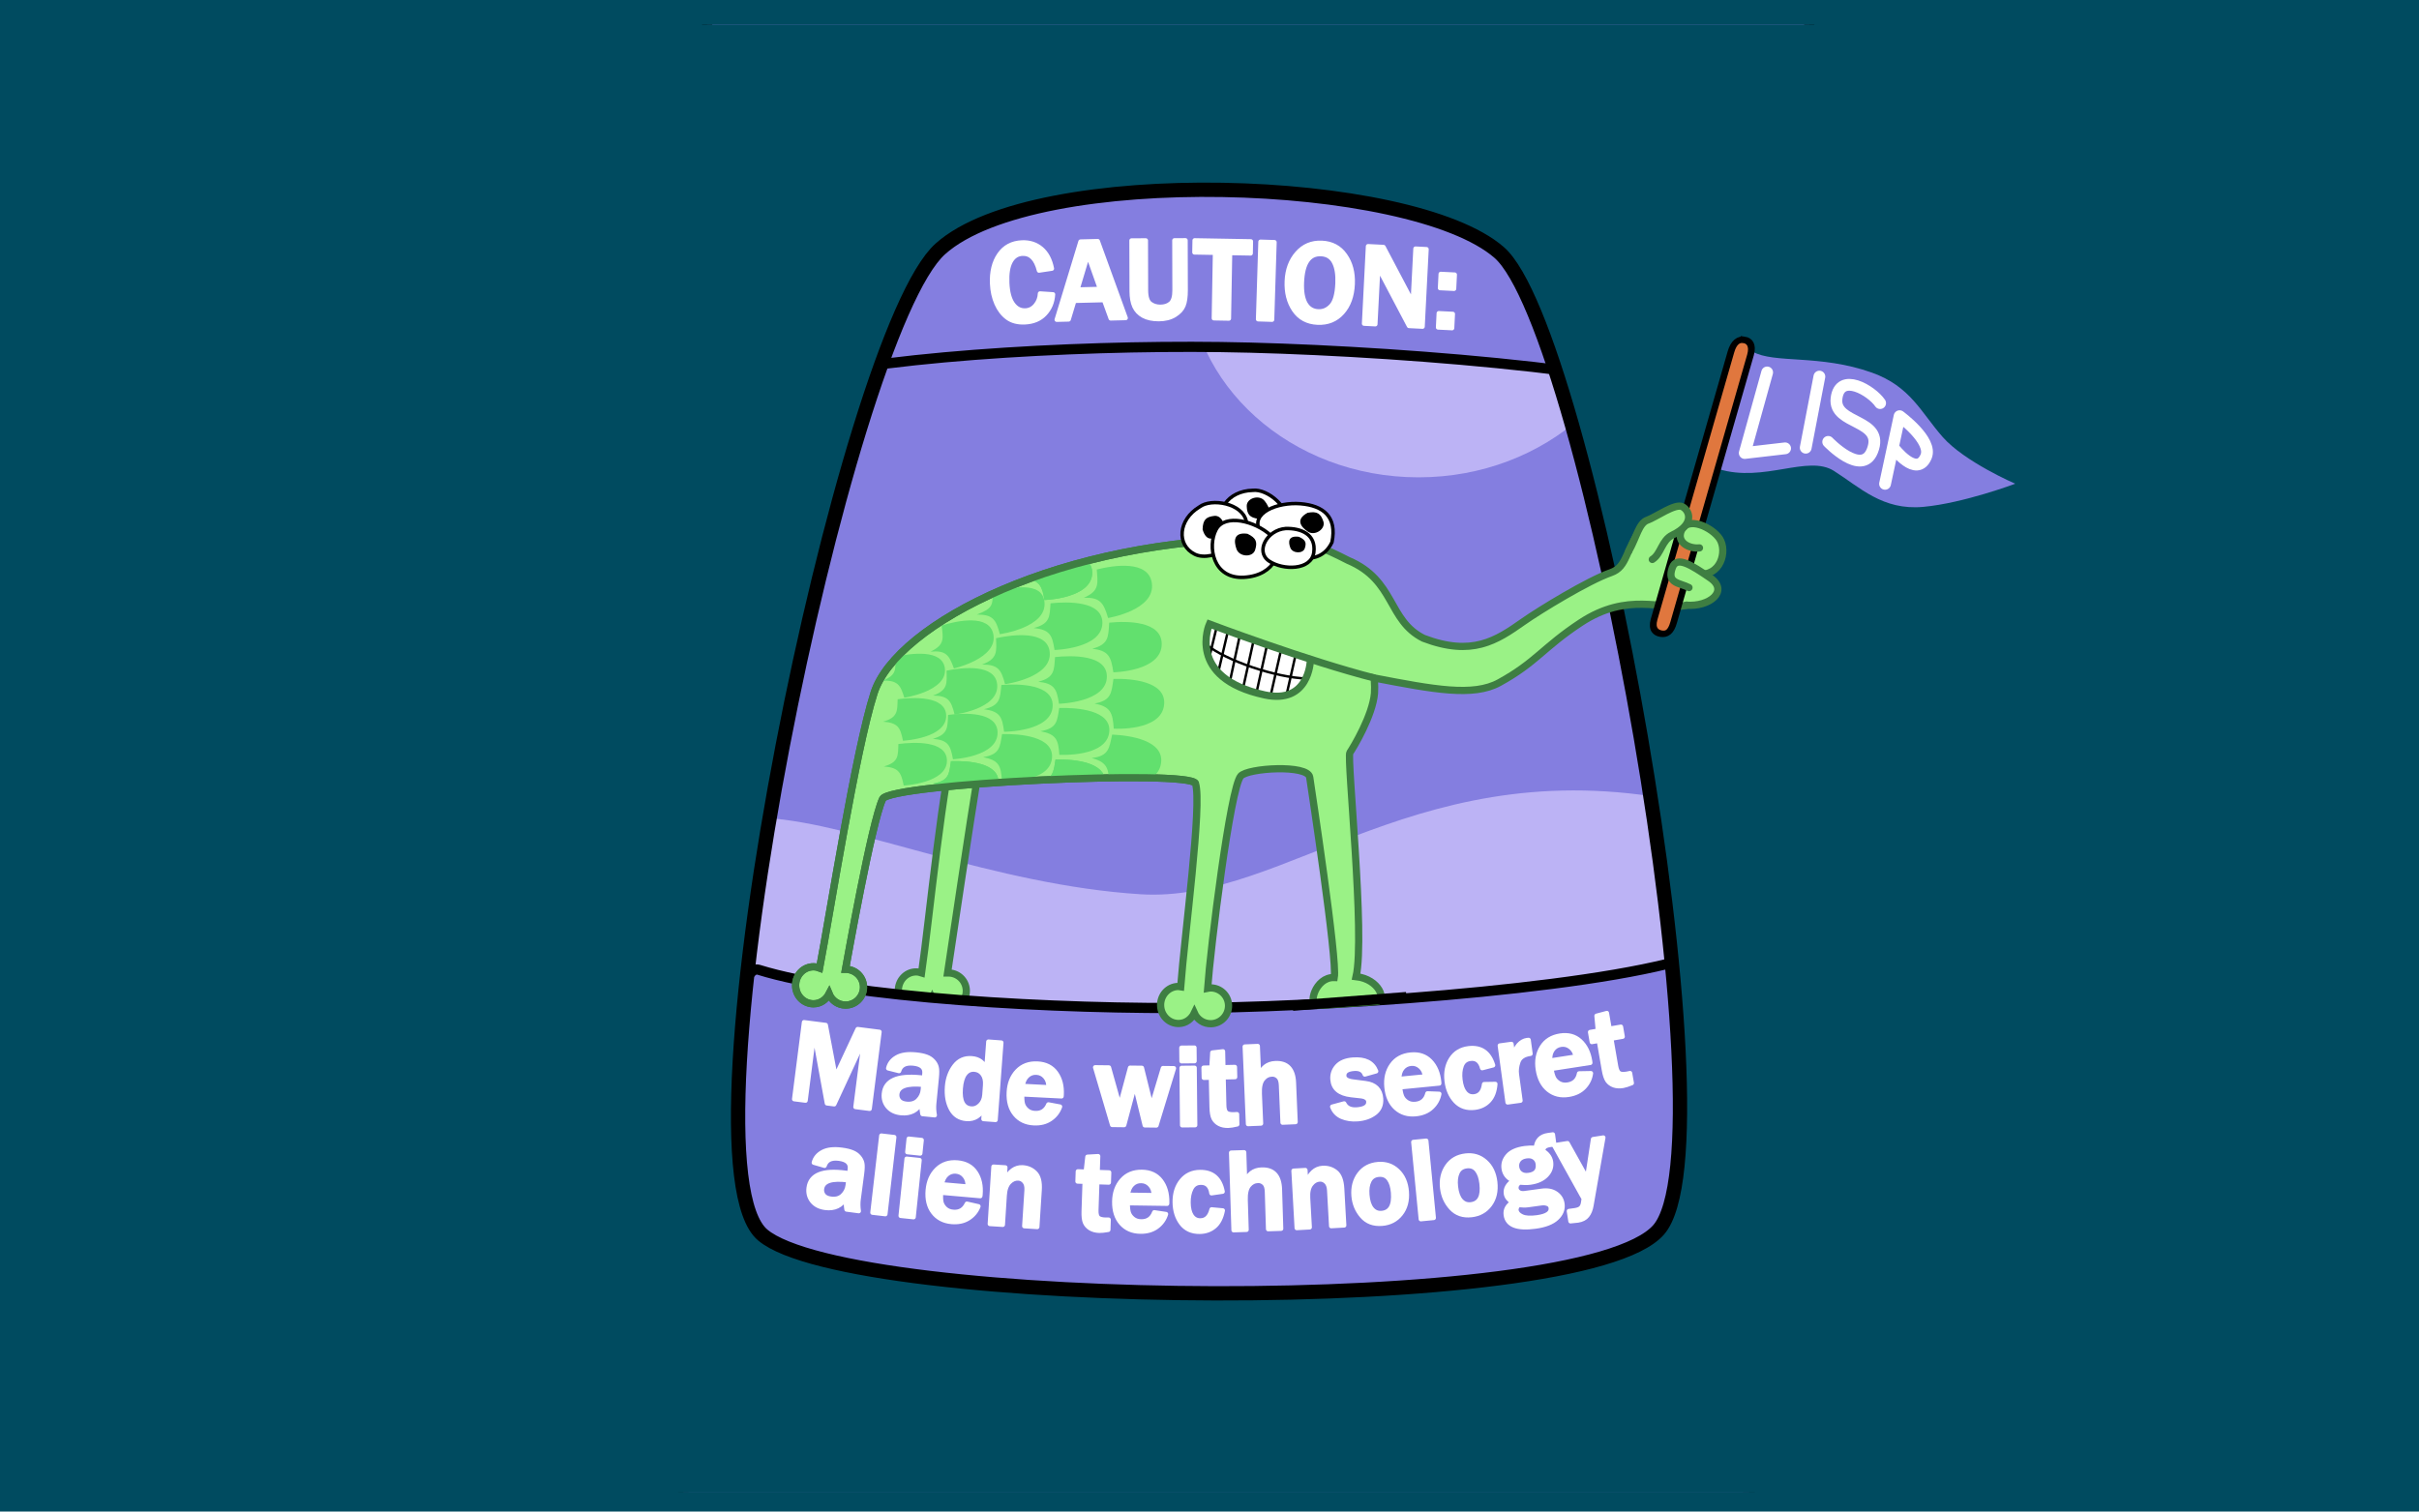 <?xml version="1.0" encoding="UTF-8" standalone="no"?>
<!-- Created with Inkscape (http://www.inkscape.org/) -->

<svg xmlns:dc="http://purl.org/dc/elements/1.1/" xmlns:cc="http://creativecommons.org/ns#" xmlns:rdf="http://www.w3.org/1999/02/22-rdf-syntax-ns#" xmlns:svg="http://www.w3.org/2000/svg" xmlns="http://www.w3.org/2000/svg" xmlns:sodipodi="http://sodipodi.sourceforge.net/DTD/sodipodi-0.dtd" xmlns:inkscape="http://www.inkscape.org/namespaces/inkscape" width="211.667mm" height="132.292mm" viewBox="0 0 211.667 132.292" version="1.1" id="svg8" inkscape:version="0.92.4 (unknown)" sodipodi:docname="lisp-alien.svg" inkscape:export-filename="/home/kuba/projects/jcubic/www/blog/repo/img/lisp-alien.png" inkscape:export-xdpi="96" inkscape:export-ydpi="96">
  <defs id="defs2">
    <clipPath clipPathUnits="userSpaceOnUse" id="clipPath4772">
      <rect style="opacity:1;vector-effect:none;fill:#e7b800;fill-opacity:1;stroke:none;stroke-width:29.618;stroke-linecap:butt;stroke-linejoin:round;stroke-miterlimit:4;stroke-dasharray:none;stroke-dashoffset:0;stroke-opacity:1" id="rect4774" width="605.756" height="605.756" x="-2.886" y="261.349" />
    </clipPath>
  </defs>
  <sodipodi:namedview id="base" pagecolor="#ffffff" bordercolor="#666666" borderopacity="1.0" inkscape:pageopacity="0.0" inkscape:pageshadow="2" inkscape:zoom="0.7" inkscape:cx="430.53049" inkscape:cy="219.29115" inkscape:document-units="mm" inkscape:current-layer="layer1" showgrid="false" inkscape:snap-global="false" fit-margin-top="0" fit-margin-left="0" fit-margin-right="0" fit-margin-bottom="0" inkscape:window-width="1394" inkscape:window-height="678" inkscape:window-x="64" inkscape:window-y="93" inkscape:window-maximized="0" />
  <g inkscape:label="Layer 1" inkscape:groupmode="layer" id="layer1" transform="translate(0.833,-82.354)">
    <rect style="opacity:1;vector-effect:none;fill:#004b60;fill-opacity:1;stroke:none;stroke-width:7;stroke-linecap:butt;stroke-linejoin:round;stroke-miterlimit:4;stroke-dasharray:none;stroke-dashoffset:0;stroke-opacity:1" id="rect4776" width="211.667" height="132.292" x="-0.833" y="82.354" />
    <g id="layer1-6" inkscape:label="Layer 1" transform="matrix(0.212,0,0,0.212,52.736,29.088)" clip-path="url(#clipPath4772)">
      <rect ry="7.628" rx="19.364" y="293.674" x="49.642" height="341.699" width="444.292" id="rect7982" style="fill:#847ee0;fill-opacity:1;stroke:none;stroke-width:3;stroke-linecap:round;stroke-linejoin:round;stroke-miterlimit:4;stroke-dasharray:none;stroke-opacity:1" />
      <path sodipodi:nodetypes="css" id="path5050" d="M 444.635,582.815 C 334.052,559.009 278.761,624.284 218.094,620.444 157.427,616.604 100.6,591.263 63.739,588.959 38.059,621.496 5.792,674.447 47.987,705.886 90.182,737.326 436.846,727.398 465.803,700.922 494.761,674.447 472.422,599.984 444.635,582.815 Z" style="fill:#bcb3f5;fill-opacity:1;fill-rule:evenodd;stroke:none;stroke-width:1px;stroke-linecap:butt;stroke-linejoin:miter;stroke-opacity:1" inkscape:connector-curvature="0" />
      <path sodipodi:nodetypes="ccssscssscss" id="path7191" d="m 142.768,550.127 c -6.613,24.14 -11.809,80.447 -15.07,102.763 -0.798,-0.264 -1.662,-0.427 -2.551,-0.388 -4.076,0.18 -7.216,3.757 -7.03,7.974 0.186,4.217 3.628,7.472 7.704,7.292 2.819,-0.125 5.113,-1.914 6.251,-4.374 1.219,2.649 3.919,4.456 7.01,4.32 4.076,-0.18 7.252,-3.649 7.072,-7.726 -0.18,-4.076 -3.648,-7.221 -7.724,-7.041 -0.011,4.8e-4 -0.021,8.6e-4 -0.031,0.001 0.507,-3.636 10.597,-70.704 11.814,-77.442 1.255,-6.949 0.52,-54.458 -7.445,-25.381 z" style="fill:#9af286;fill-opacity:1;fill-rule:evenodd;stroke:#3e7e42;stroke-width:2.983;stroke-linecap:butt;stroke-linejoin:miter;stroke-miterlimit:4;stroke-dasharray:none;stroke-opacity:1" inkscape:connector-curvature="0" />
      <path sodipodi:nodetypes="cssssc" id="path6528" d="m 451.738,644.157 c -33.922,14.065 -144.788,22.339 -206.84,23.166 C 182.846,668.151 97.628,663.186 60.397,651.603 41.371,645.684 23.049,885.449 31.322,906.961 39.596,928.472 384.077,961.266 456.058,884.322 c 71.98,-76.944 0.645,-227.754 -4.319,-240.165 z" style="fill:#847ee0;fill-opacity:1;fill-rule:evenodd;stroke:#000000;stroke-width:4.2;stroke-linecap:butt;stroke-linejoin:miter;stroke-miterlimit:4;stroke-dasharray:none;stroke-opacity:1" inkscape:connector-curvature="0" />
      <path sodipodi:nodetypes="cc" id="path3574" d="m 70.112,725.234 c 126.667,20.85 246.472,18.738 368.23,-2.581" style="fill:none;fill-opacity:0.75;fill-rule:evenodd;stroke:none;stroke-width:1px;stroke-linecap:butt;stroke-linejoin:miter;stroke-opacity:1" inkscape:connector-curvature="0" />
      <ellipse transform="matrix(1.209,0,0,1.129,-77.1,-97.352)" id="path4320" style="fill:#bcb3f5;fill-opacity:1;stroke:none;stroke-width:3;stroke-linecap:round;stroke-linejoin:round;stroke-miterlimit:4;stroke-dasharray:none;stroke-opacity:1" cx="339.044" cy="407.68" rx="78.713" ry="75.642" />
      <path sodipodi:nodetypes="cssssc" id="path3571" d="m 457.997,417.702 c -33.922,-14.065 -144.788,-22.339 -206.84,-23.166 -62.052,-0.827 -147.27,4.137 -184.501,15.72 -19.026,5.919 -37.349,-233.846 -29.075,-255.357 8.274,-21.511 352.755,-54.306 424.735,22.639 71.98,76.944 0.645,227.754 -4.319,240.165 z" style="fill:#847ee0;fill-opacity:1;fill-rule:evenodd;stroke:#000000;stroke-width:4.2;stroke-linecap:butt;stroke-linejoin:miter;stroke-miterlimit:4;stroke-dasharray:none;stroke-opacity:1" inkscape:connector-curvature="0" />
      <path sodipodi:nodetypes="cssscccccccccc" d="M 135.445,353.999 C 96.129,389.207 25.59,730.478 62.149,761.135 98.709,791.791 400.218,795.359 431.906,758.977 463.593,722.596 402.456,387.162 366.075,355.475 329.693,323.787 174.761,318.791 135.445,353.999 Z M -14.836,231.545 629.765,233.105 c 10.728,0 19.364,3.402 19.364,7.628 l -7.199,758.768 c 0,4.226 -8.637,7.628 -19.364,7.628 L -22.035,1005.57 c -10.728,0 -19.364,-3.402 -19.364,-7.628 l 7.199,-758.768 c 0,-4.226 8.637,-7.628 19.364,-7.628 z" style="fill:#004b60;fill-opacity:1;fill-rule:evenodd;stroke:#000000;stroke-width:5.9;stroke-linecap:butt;stroke-linejoin:miter;stroke-miterlimit:4;stroke-dasharray:none;stroke-opacity:1" id="path1336" inkscape:connector-curvature="0" />
      <path sodipodi:nodetypes="csscsscc" id="path3572" d="m 456.666,444.899 c 18.615,5.735 36.845,-6.017 47.557,0.738 10.712,6.755 20.062,16.419 36.914,14.875 16.668,-1.527 37.956,-9.557 37.956,-9.557 0,0 -20.923,-9.026 -29.949,-19.292 -9.026,-10.266 -13.31,-20.886 -29.152,-26.555 -21.514,-7.698 -40.377,-3.627 -49.291,-8.677 -11.237,9.781 -14.035,48.468 -14.035,48.468 z" style="color:#000000;display:inline;overflow:visible;visibility:visible;opacity:1;fill:#847ee0;fill-opacity:1;fill-rule:nonzero;stroke:none;stroke-width:3;stroke-linecap:round;stroke-linejoin:round;stroke-miterlimit:4;stroke-dasharray:none;stroke-dashoffset:0;stroke-opacity:1;marker:none;marker-start:none;marker-mid:none;marker-end:none" inkscape:connector-curvature="0" />
      <path sodipodi:nodetypes="ccc" id="path3586" d="m 476.7,405.01 -9.254,33.263 16.661,-1.932" style="fill:none;fill-opacity:0.75;fill-rule:evenodd;stroke:#ffffff;stroke-width:4.863;stroke-linecap:round;stroke-linejoin:round;stroke-miterlimit:4;stroke-dasharray:none;stroke-opacity:1" inkscape:connector-curvature="0" />
      <path sodipodi:nodetypes="cc" id="path3588" d="m 498.258,406.729 -5.641,29.359" style="fill:none;fill-opacity:0.75;fill-rule:evenodd;stroke:#ffffff;stroke-width:4.863;stroke-linecap:round;stroke-linejoin:round;stroke-miterlimit:4;stroke-dasharray:none;stroke-opacity:1" inkscape:connector-curvature="0" />
      <path sodipodi:nodetypes="cssc" id="path3590" d="m 523.326,417.671 c -3.508,-5.147 -16.642,-13.01 -17.996,-1.94 -1.354,11.07 20.082,8.37 14.78,21.672 -4.32,10.839 -18.213,-3.723 -18.213,-3.723" style="fill:none;fill-opacity:0.75;fill-rule:evenodd;stroke:#ffffff;stroke-width:4.863;stroke-linecap:round;stroke-linejoin:round;stroke-miterlimit:4;stroke-dasharray:none;stroke-opacity:1" inkscape:connector-curvature="0" />
      <path sodipodi:nodetypes="ccsc" id="path3592" d="m 525.361,451.003 5.999,-27.934 c 0,0 13.784,10.043 10.931,16.707 -3.877,9.057 -13.34,-3.503 -13.34,-3.503" style="fill:none;fill-opacity:0.75;fill-rule:evenodd;stroke:#ffffff;stroke-width:4.863;stroke-linecap:round;stroke-linejoin:round;stroke-miterlimit:4;stroke-dasharray:none;stroke-opacity:1" inkscape:connector-curvature="0" />
      <g aria-label="Made with secret" transform="rotate(-1.088,-1025.495,633.391)" style="font-style:normal;font-variant:normal;font-weight:normal;font-stretch:normal;font-size:48px;line-height:0%;font-family:'Franklin Gothic Medium';text-align:start;writing-mode:lr-tb;text-anchor:start;fill:#ffffff;fill-opacity:1;stroke:#ffffff;stroke-width:1.825;stroke-linecap:round;stroke-linejoin:round;stroke-miterlimit:4;stroke-dasharray:none;stroke-opacity:1" id="text2788">
        <path d="m 104.614,730.479 -5.82,-0.857 4.08,-27.709 -12.845,26.419 -2.991,-0.44 -4.732,-29.006 -4.08,27.709 -4.661,-0.686 4.66,-31.651 8.927,1.314 3.631,21.358 9.517,-19.422 8.974,1.321 z" style="font-style:normal;font-variant:normal;font-weight:normal;font-stretch:normal;font-size:48px;line-height:125%;font-family:'Franklin Gothic Medium';text-align:start;writing-mode:lr-tb;text-anchor:start;fill:#ffffff;fill-opacity:1;stroke:#ffffff;stroke-width:1.825;stroke-linecap:round;stroke-linejoin:round;stroke-miterlimit:4;stroke-dasharray:none;stroke-opacity:1" id="path912" />
        <path d="m 131.429,733.653 -5.051,-0.595 q -0.423,-2.221 -0.255,-4.844 -2.735,4.988 -8.577,4.3 -3.515,-0.414 -5.415,-2.715 -1.874,-2.321 -1.507,-5.44 0.954,-8.1 15.176,-6.425 0.559,0.066 1.51,0.201 l 0.208,-1.769 q 0.43,-3.654 -4.551,-4.241 -4.842,-0.57 -5.924,3.007 l -4.436,-1.207 q 0.718,-2.889 3.593,-4.462 2.878,-1.596 7.906,-1.004 2.723,0.321 4.391,0.989 1.67,0.645 2.729,1.879 1.061,1.211 1.352,2.543 0.317,1.312 -0.039,4.338 l -1.25,10.614 q -0.271,2.304 0.139,4.831 z M 126.972,720.998 q -10.288,-1.212 -10.867,3.7 -0.173,1.466 0.728,2.635 0.927,1.148 3.022,1.394 3.026,0.356 4.787,-1.371 1.787,-1.748 2.075,-4.192 z" style="font-style:normal;font-variant:normal;font-weight:normal;font-stretch:normal;font-size:48px;line-height:125%;font-family:'Franklin Gothic Medium';text-align:start;writing-mode:lr-tb;text-anchor:start;fill:#ffffff;fill-opacity:1;stroke:#ffffff;stroke-width:1.825;stroke-linecap:round;stroke-linejoin:round;stroke-miterlimit:4;stroke-dasharray:none;stroke-opacity:1" id="path914" />
        <path d="m 156.485,736.062 -4.97,-0.466 0.446,-4.76 q -2.546,5.058 -7.446,4.599 -4.34,-0.407 -6.312,-4.24 -1.971,-3.833 -1.468,-9.201 0.468,-4.994 3.219,-8.479 2.751,-3.485 7.185,-3.07 4.55,0.426 5.935,4.746 l 1.076,-11.481 5.32,0.499 z m -4.017,-14.406 q 0.269,-2.87 -0.959,-4.586 -1.203,-1.737 -3.373,-1.94 -2.357,-0.221 -3.879,1.708 -1.523,1.929 -1.905,6.013 -0.739,7.887 4.208,8.351 1.96,0.184 3.611,-1.357 1.676,-1.561 1.924,-4.198 z" style="font-style:normal;font-variant:normal;font-weight:normal;font-stretch:normal;font-size:48px;line-height:125%;font-family:'Franklin Gothic Medium';text-align:start;writing-mode:lr-tb;text-anchor:start;fill:#ffffff;fill-opacity:1;stroke:#ffffff;stroke-width:1.825;stroke-linecap:round;stroke-linejoin:round;stroke-miterlimit:4;stroke-dasharray:none;stroke-opacity:1" id="path916" />
        <path d="m 178.422,730.1 4.771,0.991 q -1.159,3.138 -4.016,5.03 -2.857,1.892 -6.949,1.606 -4.91,-0.342 -7.673,-3.848 -2.763,-3.505 -2.37,-9.14 0.373,-5.354 3.634,-8.651 3.261,-3.297 8.428,-2.936 5.05,0.352 7.568,4.005 2.518,3.653 2.139,9.077 l -0.066,0.606 -16.203,-1.13 q -0.168,2.408 0.175,3.889 0.367,1.482 1.648,2.652 1.281,1.17 3.315,1.312 3.951,0.276 5.598,-3.463 z m 0.165,-7.084 q 0.154,-2.55 -1.253,-4.269 -1.384,-1.718 -3.605,-1.873 -2.198,-0.153 -3.777,1.264 -1.577,1.394 -2.027,4.135 z" style="font-style:normal;font-variant:normal;font-weight:normal;font-stretch:normal;font-size:48px;line-height:125%;font-family:'Franklin Gothic Medium';text-align:start;writing-mode:lr-tb;text-anchor:start;fill:#ffffff;fill-opacity:1;stroke:#ffffff;stroke-width:1.825;stroke-linecap:round;stroke-linejoin:round;stroke-miterlimit:4;stroke-dasharray:none;stroke-opacity:1" id="path918" />
        <path d="m 230.488,716.146 -7.66,23.448 -4.802,-0.147 -3.755,-16.717 -4.749,16.456 -4.943,-0.152 -6.56,-23.884 5.669,0.174 4.174,16.05 4.564,-15.782 4.849,0.149 3.659,16.034 5.056,-15.767 z" style="font-style:normal;font-variant:normal;font-weight:normal;font-stretch:normal;font-size:48px;line-height:125%;font-family:'Franklin Gothic Medium';text-align:start;writing-mode:lr-tb;text-anchor:start;fill:#ffffff;fill-opacity:1;stroke:#ffffff;stroke-width:1.825;stroke-linecap:round;stroke-linejoin:round;stroke-miterlimit:4;stroke-dasharray:none;stroke-opacity:1" id="path920" />
        <path d="m 239.057,713.348 -5.344,-0.049 0.051,-5.554 5.344,0.049 z m -0.244,26.436 -5.344,-0.049 0.219,-23.671 5.344,0.049 z" style="font-style:normal;font-variant:normal;font-weight:normal;font-stretch:normal;font-size:48px;line-height:125%;font-family:'Franklin Gothic Medium';text-align:start;writing-mode:lr-tb;text-anchor:start;fill:#ffffff;fill-opacity:1;stroke:#ffffff;stroke-width:1.825;stroke-linecap:round;stroke-linejoin:round;stroke-miterlimit:4;stroke-dasharray:none;stroke-opacity:1" id="path922" />
        <path d="m 256.164,735.603 0.015,4.172 q -2.389,0.524 -3.701,0.529 -2.156,0.008 -3.706,-0.83 -1.55,-0.862 -2.282,-2.335 -0.709,-1.497 -0.72,-4.591 l -0.044,-12.258 -2.953,0.011 -0.015,-4.148 3.258,-0.012 0.47,-6.166 4.381,-0.414 0.024,6.562 4.758,-0.017 0.015,4.148 -4.758,0.017 0.042,11.555 q 0.008,2.227 0.808,3.044 0.823,0.794 3.073,0.786 0.633,-0.002 1.336,-0.052 z" style="font-style:normal;font-variant:normal;font-weight:normal;font-stretch:normal;font-size:48px;line-height:125%;font-family:'Franklin Gothic Medium';text-align:start;writing-mode:lr-tb;text-anchor:start;fill:#ffffff;fill-opacity:1;stroke:#ffffff;stroke-width:1.825;stroke-linecap:round;stroke-linejoin:round;stroke-miterlimit:4;stroke-dasharray:none;stroke-opacity:1" id="path924" />
        <path d="m 280.268,739.292 -5.342,0.124 -0.36,-15.488 q -0.058,-2.507 -1.159,-3.49 -1.078,-1.006 -2.508,-0.973 -2.273,0.053 -3.777,1.893 -1.505,1.84 -1.408,5.987 l 0.285,12.278 -5.342,0.124 -0.743,-31.984 5.342,-0.124 0.29,12.465 q 1.873,-5.154 6.864,-5.27 7.287,-0.169 7.481,8.196 z" style="font-style:normal;font-variant:normal;font-weight:normal;font-stretch:normal;font-size:48px;line-height:125%;font-family:'Franklin Gothic Medium';text-align:start;writing-mode:lr-tb;text-anchor:start;fill:#ffffff;fill-opacity:1;stroke:#ffffff;stroke-width:1.825;stroke-linecap:round;stroke-linejoin:round;stroke-miterlimit:4;stroke-dasharray:none;stroke-opacity:1" id="path926" />
        <path d="m 295.534,733.252 4.953,-1.244 q 1.31,2.813 5.218,2.59 4.961,-0.282 4.794,-3.207 -0.053,-0.936 -0.86,-1.5 -0.807,-0.564 -1.872,-0.715 l -4.352,-0.574 q -7.239,-0.973 -7.558,-6.589 -0.178,-3.136 1.967,-5.441 2.145,-2.329 6.637,-2.584 7.488,-0.426 9.462,4.978 l -4.696,1.23 q -0.901,-2.625 -4.411,-2.425 -4.259,0.242 -4.107,2.91 0.105,1.849 3.585,2.355 l 5.138,0.764 q 5.989,0.88 6.306,6.449 0.222,3.908 -2.709,6.023 -2.933,2.092 -7.121,2.33 -3.627,0.206 -6.494,-1.086 -2.868,-1.316 -3.881,-4.263 z" style="font-style:normal;font-variant:normal;font-weight:normal;font-stretch:normal;font-size:48px;line-height:125%;font-family:'Franklin Gothic Medium';text-align:start;writing-mode:lr-tb;text-anchor:start;fill:#ffffff;fill-opacity:1;stroke:#ffffff;stroke-width:1.825;stroke-linecap:round;stroke-linejoin:round;stroke-miterlimit:4;stroke-dasharray:none;stroke-opacity:1" id="path928" />
        <path d="m 334.936,728.519 4.865,0.276 q -0.683,3.275 -3.23,5.567 -2.547,2.293 -6.636,2.614 -4.907,0.386 -8.157,-2.673 -3.25,-3.059 -3.693,-8.69 -0.421,-5.351 2.317,-9.093 2.738,-3.742 7.902,-4.148 5.047,-0.397 8.076,2.844 3.029,3.241 3.456,8.662 l 0.024,0.609 -16.192,1.274 q 0.189,2.407 0.747,3.82 0.581,1.412 2.021,2.38 1.44,0.968 3.473,0.808 3.949,-0.311 5.026,-4.251 z m -0.882,-7.031 q -0.224,-2.545 -1.869,-4.038 -1.622,-1.495 -3.842,-1.32 -2.196,0.173 -3.549,1.807 -1.354,1.611 -1.394,4.389 z" style="font-style:normal;font-variant:normal;font-weight:normal;font-stretch:normal;font-size:48px;line-height:125%;font-family:'Franklin Gothic Medium';text-align:start;writing-mode:lr-tb;text-anchor:start;fill:#ffffff;fill-opacity:1;stroke:#ffffff;stroke-width:1.825;stroke-linecap:round;stroke-linejoin:round;stroke-miterlimit:4;stroke-dasharray:none;stroke-opacity:1" id="path930" />
        <path d="m 358.389,725.143 4.618,0.007 q -0.441,4.52 -2.77,6.897 -2.329,2.377 -5.92,2.738 -4.874,0.489 -7.865,-2.791 -2.97,-3.306 -3.488,-8.46 -0.534,-5.317 1.986,-9.08 2.52,-3.763 7.3,-4.243 7.696,-0.773 9.98,7.195 l -4.508,1.089 q -1.047,-4.323 -4.754,-3.951 -2.705,0.272 -3.702,2.774 -0.976,2.477 -0.639,5.835 0.358,3.568 1.812,5.377 1.477,1.807 3.762,1.577 3.498,-0.351 4.189,-4.967 z" style="font-style:normal;font-variant:normal;font-weight:normal;font-stretch:normal;font-size:48px;line-height:125%;font-family:'Franklin Gothic Medium';text-align:start;writing-mode:lr-tb;text-anchor:start;fill:#ffffff;fill-opacity:1;stroke:#ffffff;stroke-width:1.825;stroke-linecap:round;stroke-linejoin:round;stroke-miterlimit:4;stroke-dasharray:none;stroke-opacity:1" id="path932" />
        <path d="m 373.254,732.214 -5.307,0.624 -2.766,-23.51 4.795,-0.564 0.66,5.61 q 0.638,-3.403 2.252,-5.126 1.614,-1.724 3.5,-1.946 0.256,-0.03 0.701,-0.059 l 0.671,5.703 q -4.05,0.476 -5.073,3.216 -1,2.737 -0.715,5.158 z" style="font-style:normal;font-variant:normal;font-weight:normal;font-stretch:normal;font-size:48px;line-height:125%;font-family:'Franklin Gothic Medium';text-align:start;writing-mode:lr-tb;text-anchor:start;fill:#ffffff;fill-opacity:1;stroke:#ffffff;stroke-width:1.825;stroke-linecap:round;stroke-linejoin:round;stroke-miterlimit:4;stroke-dasharray:none;stroke-opacity:1" id="path934" />
        <path d="m 397.669,721.457 4.873,0.001 q -0.497,3.308 -2.911,5.74 -2.414,2.433 -6.478,2.984 -4.877,0.662 -8.294,-2.209 -3.417,-2.871 -4.177,-8.468 -0.722,-5.318 1.801,-9.209 2.523,-3.89 7.656,-4.587 5.017,-0.681 8.223,2.385 3.207,3.065 3.938,8.453 l 0.059,0.607 -16.095,2.184 q 0.325,2.392 0.961,3.772 0.66,1.377 2.152,2.262 1.492,0.886 3.513,0.611 3.925,-0.533 4.778,-4.527 z m -1.277,-6.97 q -0.367,-2.528 -2.094,-3.926 -1.704,-1.401 -3.91,-1.101 -2.183,0.296 -3.441,2.004 -1.261,1.685 -1.145,4.46 z" style="font-style:normal;font-variant:normal;font-weight:normal;font-stretch:normal;font-size:48px;line-height:125%;font-family:'Franklin Gothic Medium';text-align:start;writing-mode:lr-tb;text-anchor:start;fill:#ffffff;fill-opacity:1;stroke:#ffffff;stroke-width:1.825;stroke-linecap:round;stroke-linejoin:round;stroke-miterlimit:4;stroke-dasharray:none;stroke-opacity:1" id="path936" />
        <path d="m 418.682,721.724 0.632,4.124 q -2.285,0.872 -3.582,1.071 -2.131,0.327 -3.788,-0.273 -1.66,-0.623 -2.602,-1.972 -0.922,-1.376 -1.391,-4.434 l -1.857,-12.116 -2.919,0.447 -0.628,-4.101 3.22,-0.494 -0.447,-6.167 4.272,-1.058 0.994,6.487 4.703,-0.721 0.628,4.101 -4.703,0.721 1.75,11.421 q 0.337,2.201 1.249,2.891 0.932,0.663 3.156,0.323 0.626,-0.096 1.313,-0.249 z" style="font-style:normal;font-variant:normal;font-weight:normal;font-stretch:normal;font-size:48px;line-height:125%;font-family:'Franklin Gothic Medium';text-align:start;writing-mode:lr-tb;text-anchor:start;fill:#ffffff;fill-opacity:1;stroke:#ffffff;stroke-width:1.825;stroke-linecap:round;stroke-linejoin:round;stroke-miterlimit:4;stroke-dasharray:none;stroke-opacity:1" id="path938" />
      </g>
      <path sodipodi:nodetypes="cscssscssscsscssscssscsscsscsscssssssscccscc" id="path1306" d="m 270.519,473.635 c -84.487,-0.306 -153.185,34.989 -162.425,63.686 -7.671,23.824 -18.247,91.413 -22.49,113.564 -0.786,-0.299 -1.642,-0.5 -2.531,-0.5 -4.08,-2e-5 -7.375,3.435 -7.375,7.656 -2e-6,4.221 3.295,7.625 7.375,7.625 2.822,-2e-5 5.192,-1.687 6.438,-4.094 1.101,2.7 3.718,4.625 6.812,4.625 4.08,-2e-5 7.406,-3.326 7.406,-7.406 0,-4.08 -3.326,-7.375 -7.406,-7.375 -0.011,0 -0.021,-5e-5 -0.031,0 0.667,-3.61 10.758,-60.595 15.326,-70.327 3,-6.393 127.225,-12.231 129.133,-6.362 2.757,8.477 -4.472,62.382 -6.115,83.943 -0.389,-0.052 -0.751,-0.17 -1.156,-0.156 -4.078,0.134 -7.264,3.688 -7.125,7.906 0.139,4.219 3.547,7.509 7.625,7.375 2.821,-0.093 5.116,-1.866 6.281,-4.312 1.189,2.662 3.876,4.508 6.969,4.406 4.078,-0.134 7.291,-3.578 7.156,-7.656 -0.134,-4.078 -3.547,-7.259 -7.625,-7.125 -0.35,0.011 -0.668,0.128 -1,0.188 1.165,-16.548 9.339,-82.751 13.664,-87.652 2.956,-3.349 27.684,-4.86 28.465,0.496 0.685,4.701 11.455,75.286 10.145,82.674 -7.937,-0.26 -11.1,11.853 -6.889,11.568 l 24.4,-1.646 c 4.071,-0.275 1.258,-9.187 -8.512,-10.297 3.844,-16.682 -3.918,-90.471 -2.565,-92.461 1.561,-2.296 9.376,-15.317 10.156,-24.5 0.108,-1.269 0.095,-3.553 -0.062,-6.312 24.405,4.683 40.794,7.824 51.578,1.9 15.262,-8.384 18.137,-14.589 33.672,-24.807 19.347,-12.724 33.864,-5.098 43.135,-6.998 9.27,-1.9 4.981,-14.292 10.577,-23.758 6.076,-10.277 -21.482,-17.515 -27.804,-9.414 -7.868,10.082 -6.458,17.113 -13.547,19.575 -9.296,3.228 -29.482,15.558 -36.086,20.218 -11.188,7.895 -21.226,14.498 -41.243,6.876 -14.804,-7.384 -11.615,-23.912 -31.031,-32.125 -9.423,-4.844 -18.541,-8.665 -25.875,-9.938 -0.382,-0.086 -0.767,-0.143 -1.156,-0.219 -0.454,-0.063 -0.906,-0.116 -1.344,-0.156 -1.715,-0.277 -3.055,1.383 -4.919,1.314 z" style="fill:#9af286;fill-opacity:1;fill-rule:evenodd;stroke:#3e7e42;stroke-width:2.983;stroke-linecap:butt;stroke-linejoin:miter;stroke-miterlimit:4;stroke-dasharray:none;stroke-opacity:1" inkscape:connector-curvature="0" />
      <path sodipodi:nodetypes="cccsccc" id="rect2844" d="m 560.341,321.06 c 2.265,0 4.28,1.628 4.28,5.821 l -0.625,114.731 c 0,4.193 -1.402,5.442 -3.667,5.442 -2.265,0 -4.511,-1.249 -4.511,-5.442 l 0.625,-114.731 c 0,-4.193 1.633,-5.821 3.898,-5.821 z" style="fill:#e0773e;fill-opacity:1;stroke:#000000;stroke-width:2.734;stroke-miterlimit:4;stroke-opacity:1" transform="matrix(0.989,0.147,-0.271,0.963,0,0)" inkscape:connector-curvature="0" />
      <path sodipodi:nodetypes="ccscc" id="path9395" d="m 246.143,509.111 c -5.122,17.73 8.865,23.246 8.865,23.246 0,0 5.516,3.546 9.85,4.728 4.334,1.182 21.817,6.205 23.246,-13.199 -6.649,-1.871 -41.96,-14.775 -41.96,-14.775 z" style="fill:#ffffff;fill-opacity:1;fill-rule:evenodd;stroke:none;stroke-width:1px;stroke-linecap:butt;stroke-linejoin:miter;stroke-opacity:1" inkscape:connector-curvature="0" />
      <path id="path7193" d="m 327.791,662.887 -46.9,3.568" style="color:#000000;display:inline;overflow:visible;visibility:visible;opacity:1;fill:#a3a3a3;fill-opacity:1;fill-rule:evenodd;stroke:#000000;stroke-width:4.2;stroke-linecap:butt;stroke-linejoin:miter;stroke-miterlimit:4;stroke-dasharray:none;stroke-dashoffset:0;stroke-opacity:1;marker:none;marker-start:none;marker-mid:none;marker-end:none" inkscape:connector-curvature="0" />
      <path id="path10849" d="m 281.996,521.916 -3.743,16.548" style="fill:none;fill-opacity:0.75;fill-rule:evenodd;stroke:#000000;stroke-width:1px;stroke-linecap:butt;stroke-linejoin:miter;stroke-opacity:1" inkscape:connector-curvature="0" />
      <path id="path10851" d="m 275.89,520.34 -4.137,18.124" style="fill:none;fill-opacity:0.75;fill-rule:evenodd;stroke:#000000;stroke-width:1px;stroke-linecap:butt;stroke-linejoin:miter;stroke-opacity:1" inkscape:connector-curvature="0" />
      <path id="path10853" d="m 270.177,517.976 -4.137,18.715" style="fill:none;fill-opacity:0.75;fill-rule:evenodd;stroke:#000000;stroke-width:1px;stroke-linecap:butt;stroke-linejoin:miter;stroke-opacity:1" inkscape:connector-curvature="0" />
      <path id="path10855" d="m 264.661,516.006 -4.137,18.715 z" style="fill:none;fill-opacity:0.75;fill-rule:evenodd;stroke:#000000;stroke-width:1px;stroke-linecap:butt;stroke-linejoin:miter;stroke-opacity:1" inkscape:connector-curvature="0" />
      <path id="path10857" d="m 258.948,514.036 -3.94,18.321" style="fill:none;fill-opacity:0.75;fill-rule:evenodd;stroke:#000000;stroke-width:1px;stroke-linecap:butt;stroke-linejoin:miter;stroke-opacity:1" inkscape:connector-curvature="0" />
      <path id="path10859" d="m 254.023,512.263 -3.743,15.957" style="fill:none;fill-opacity:0.75;fill-rule:evenodd;stroke:#000000;stroke-width:1px;stroke-linecap:butt;stroke-linejoin:miter;stroke-opacity:1" inkscape:connector-curvature="0" />
      <path id="path10861" d="m 249.492,510.096 -2.955,12.214" style="fill:none;fill-opacity:0.75;fill-rule:evenodd;stroke:#000000;stroke-width:1px;stroke-linecap:butt;stroke-linejoin:miter;stroke-opacity:1" inkscape:connector-curvature="0" />
      <path sodipodi:nodetypes="cs" id="path10863" d="m 286.527,531.372 c -12.608,-0.394 -33.095,-7.289 -41.566,-14.184" style="fill:none;fill-opacity:0.75;fill-rule:evenodd;stroke:#000000;stroke-width:1px;stroke-linecap:butt;stroke-linejoin:miter;stroke-opacity:1" inkscape:connector-curvature="0" />
      <path sodipodi:nodetypes="ccsc" id="path1334" d="M 314.739,531.21 C 287.294,524.263 246.509,508.889 246.509,508.889 c 0,0 -9.857,22.225 22.817,29.259 18.249,3.929 18.796,-13.891 18.796,-13.891" style="color:#000000;display:inline;overflow:visible;visibility:visible;opacity:1;fill:none;fill-opacity:1;fill-rule:evenodd;stroke:#3e7e42;stroke-width:2.983;stroke-linecap:butt;stroke-linejoin:miter;stroke-miterlimit:4;stroke-dasharray:none;stroke-dashoffset:0;stroke-opacity:1;marker:none;marker-start:none;marker-mid:none;marker-end:none" inkscape:connector-curvature="0" />
      <path sodipodi:nodetypes="csss" id="path1319" d="m 448.052,488.204 c 9.493,1.227 12.307,-9.451 9.032,-14.517 -2.984,-4.616 -13.237,-9.639 -15.845,-3.274 -1.956,4.772 3.213,7.483 7.526,7.038" style="color:#000000;display:inline;overflow:visible;visibility:visible;opacity:1;fill:#9af286;fill-opacity:1;fill-rule:evenodd;stroke:#3e7e42;stroke-width:2.983;stroke-linecap:round;stroke-linejoin:miter;stroke-miterlimit:4;stroke-dasharray:none;stroke-dashoffset:0;stroke-opacity:1;marker:none;marker-start:none;marker-mid:none;marker-end:none" inkscape:connector-curvature="0" />
      <path sodipodi:nodetypes="csss" id="path1317" d="m 444.431,493.831 c -3.873,-2.028 -9.269,-1.6 -6.845,-8.269 1.791,-4.93 7.691,-1.147 15.596,4.261 7.905,5.408 -0.293,12.1 -9.894,11.271" style="color:#000000;display:inline;overflow:visible;visibility:visible;opacity:1;fill:#9af286;fill-opacity:1;fill-rule:evenodd;stroke:#3e7e42;stroke-width:2.983;stroke-linecap:round;stroke-linejoin:miter;stroke-miterlimit:4;stroke-dasharray:none;stroke-dashoffset:0;stroke-opacity:1;marker:none;marker-start:none;marker-mid:none;marker-end:none" inkscape:connector-curvature="0" />
      <path sodipodi:nodetypes="csssz" id="path1315" d="m 419.577,478.786 c 3.244,-5.766 4.196,-11.586 7.711,-12.793 3.394,-1.166 11.518,-7.104 14.438,-5.535 2.92,1.569 5.251,7.175 -4.133,11.687 -4.475,2.152 -4.664,7.826 -8.3,10.076" style="color:#000000;display:inline;overflow:visible;visibility:visible;opacity:1;fill:#9af286;fill-opacity:1;fill-rule:evenodd;stroke:#3e7e42;stroke-width:2.983;stroke-linecap:round;stroke-linejoin:miter;stroke-miterlimit:4;stroke-dasharray:none;stroke-dashoffset:0;stroke-opacity:1;marker:none;marker-start:none;marker-mid:none;marker-end:none" inkscape:connector-curvature="0" />
      <path sodipodi:nodetypes="csccc" id="path15231" d="m 204.676,506.39 c 0,0 19.712,-3.211 18.049,-14.464 -1.398,-9.458 -15.595,-7.349 -22.733,-5.552 0.453,5.735 1.218,8.889 -5.34,11.647 6.595,-0.136 8.106,1.826 10.023,8.369 z" style="fill:#62e06e;fill-opacity:1;fill-rule:evenodd;stroke:none;stroke-width:0.208px;stroke-linecap:butt;stroke-linejoin:miter;stroke-opacity:1" inkscape:connector-curvature="0" />
      <path style="fill:#62e06e;fill-opacity:1;fill-rule:evenodd;stroke:none;stroke-width:0.208px;stroke-linecap:butt;stroke-linejoin:miter;stroke-opacity:1" d="m 206.844,528.802 c 0,0 19.97,-0.298 19.968,-11.673 -0.002,-9.561 -14.355,-9.548 -21.678,-8.812 -0.39,5.74 -0.093,8.971 -6.983,10.742 6.544,0.829 7.752,2.99 8.693,9.743 z" id="path15959" sodipodi:nodetypes="csccc" inkscape:connector-curvature="0" />
      <path sodipodi:nodetypes="csccc" id="path15961" d="m 207.005,552.075 c 0,0 19.933,1.252 20.813,-10.089 0.74,-9.532 -13.571,-10.632 -20.929,-10.467 -0.834,5.693 -0.789,8.937 -7.795,10.168 6.46,1.334 7.497,3.583 7.911,10.388 z" style="fill:#62e06e;fill-opacity:1;fill-rule:evenodd;stroke:none;stroke-width:0.208px;stroke-linecap:butt;stroke-linejoin:miter;stroke-opacity:1" inkscape:connector-curvature="0" />
      <path id="path15963" d="m 206.344,554.531 c -1.205,5.626 -1.366,8.886 -8.438,9.656 5.398,1.489 6.797,3.541 7.094,8.25 6.47,-0.097 12.373,-0.09 17.5,0.031 2.085,-1.344 3.626,-3.31 4.031,-6.125 1.362,-9.463 -12.834,-11.496 -20.188,-11.812 z" style="fill:#62e06e;fill-opacity:1;fill-rule:evenodd;stroke:none;stroke-width:0.208px;stroke-linecap:butt;stroke-linejoin:miter;stroke-opacity:1" inkscape:connector-curvature="0" />
      <path id="path15965" d="m 196.031,482.844 c -8.507,2.199 -16.605,4.722 -24.156,7.5 4.492,0.946 5.692,3.112 6.5,8.625 0,-10e-6 19.751,-0.57 19.75,-11.281 -1.2e-4,-2.09 -0.829,-3.639 -2.094,-4.844 z" style="fill:#62e06e;fill-opacity:1;fill-rule:evenodd;stroke:none;stroke-width:0.208px;stroke-linecap:butt;stroke-linejoin:miter;stroke-opacity:1" inkscape:connector-curvature="0" />
      <path style="fill:#62e06e;fill-opacity:1;fill-rule:evenodd;stroke:none;stroke-width:0.208px;stroke-linecap:butt;stroke-linejoin:miter;stroke-opacity:1" d="m 182.558,519.595 c 0,0 19.736,-0.506 19.764,-11.217 0.024,-9.003 -14.16,-8.828 -21.4,-8.053 -0.4,5.409 -0.116,8.449 -6.929,10.194 6.465,0.707 7.653,2.728 8.565,9.076 z" id="path15967" sodipodi:nodetypes="csccc" inkscape:connector-curvature="0" />
      <path sodipodi:nodetypes="csccc" id="path15971" d="m 184.408,541.791 c 0,0 19.736,-0.506 19.764,-11.217 0.024,-9.003 -14.16,-8.828 -21.4,-8.053 -0.4,5.409 -0.116,8.449 -6.929,10.194 6.465,0.707 7.653,2.728 8.565,9.076 z" style="fill:#62e06e;fill-opacity:1;fill-rule:evenodd;stroke:none;stroke-width:0.208px;stroke-linecap:butt;stroke-linejoin:miter;stroke-opacity:1" inkscape:connector-curvature="0" />
      <path style="fill:#62e06e;fill-opacity:1;fill-rule:evenodd;stroke:none;stroke-width:0.208px;stroke-linecap:butt;stroke-linejoin:miter;stroke-opacity:1" d="m 184.545,562.876 c 0,0 19.711,1.119 20.62,-9.553 0.764,-8.97 -13.386,-9.963 -20.665,-9.786 -0.844,5.358 -0.811,8.411 -7.745,9.59 6.385,1.236 7.403,3.349 7.79,9.75 z" id="path15973" sodipodi:nodetypes="csccc" inkscape:connector-curvature="0" />
      <path id="path15975" d="m 182.969,564.812 c -0.645,4.091 -0.855,6.811 -3.969,8.406 8.453,-0.386 16.603,-0.646 24.344,-0.781 -1.585,-6.909 -13.751,-7.786 -20.375,-7.625 z" style="fill:#62e06e;fill-opacity:1;fill-rule:evenodd;stroke:none;stroke-width:0.208px;stroke-linecap:butt;stroke-linejoin:miter;stroke-opacity:1" inkscape:connector-curvature="0" />
      <path style="fill:#62e06e;fill-opacity:1;fill-rule:evenodd;stroke:none;stroke-width:0.208px;stroke-linecap:butt;stroke-linejoin:miter;stroke-opacity:1" d="m 159.984,513.056 c 0,0 19.565,-2.643 18.431,-13.294 -0.953,-8.952 -14.339,-5.752 -21.452,-4.196 0.188,5.421 0.106,6.923 -6.478,9.397 6.503,10e-4 7.904,1.882 9.499,8.094 z" id="path15977" sodipodi:nodetypes="csccc" inkscape:connector-curvature="0" />
      <path sodipodi:nodetypes="csccc" id="path15979" d="m 162.142,533.71 c 0,0 19.565,-2.643 18.431,-13.294 -0.953,-8.952 -15.034,-7.241 -22.147,-5.685 0.188,5.421 0.801,8.411 -5.783,10.885 6.503,10e-4 7.904,1.882 9.499,8.094 z" style="fill:#62e06e;fill-opacity:1;fill-rule:evenodd;stroke:none;stroke-width:0.208px;stroke-linecap:butt;stroke-linejoin:miter;stroke-opacity:1" inkscape:connector-curvature="0" />
      <path style="fill:#62e06e;fill-opacity:1;fill-rule:evenodd;stroke:none;stroke-width:0.208px;stroke-linecap:butt;stroke-linejoin:miter;stroke-opacity:1" d="m 161.738,553.355 c 0,0 19.742,0.033 20.063,-10.674 0.269,-8.999 -13.914,-9.212 -21.172,-8.634 -0.548,5.397 -0.347,8.442 -7.205,10.001 6.443,0.883 7.576,2.936 8.314,9.306 z" id="path15981" sodipodi:nodetypes="csccc" inkscape:connector-curvature="0" />
      <path sodipodi:nodetypes="csccc" id="path15983" d="m 160.851,573.636 c 0,0 19.704,1.227 20.672,-9.44 0.813,-8.966 -13.332,-10.036 -20.611,-9.899 -0.873,5.354 -0.857,8.406 -7.797,9.547 6.378,1.271 7.384,3.389 7.736,9.792 z" style="fill:#62e06e;fill-opacity:1;fill-rule:evenodd;stroke:none;stroke-width:0.208px;stroke-linecap:butt;stroke-linejoin:miter;stroke-opacity:1" inkscape:connector-curvature="0" />
      <path style="fill:#62e06e;fill-opacity:1;fill-rule:evenodd;stroke:none;stroke-width:0.208px;stroke-linecap:butt;stroke-linejoin:miter;stroke-opacity:1" d="m 141.036,527.199 c 0,0 18.225,-4.064 16.277,-14.076 -1.637,-8.415 -14.771,-5.671 -21.347,-3.629 0.625,5.127 1.45,7.914 -4.553,10.785 6.131,-0.516 7.606,1.156 9.623,6.92 z" id="path15987" sodipodi:nodetypes="csccc" inkscape:connector-curvature="0" />
      <path sodipodi:nodetypes="csccc" id="path15989" d="m 141.319,546.241 c 0,0 18.535,-2.267 17.573,-12.421 -0.809,-8.535 -14.147,-7.085 -20.892,-5.694 0.122,5.163 0.671,8.018 -5.583,10.289 6.152,0.084 7.457,1.893 8.902,7.826 z" style="fill:#62e06e;fill-opacity:1;fill-rule:evenodd;stroke:none;stroke-width:0.208px;stroke-linecap:butt;stroke-linejoin:miter;stroke-opacity:1" inkscape:connector-curvature="0" />
      <path style="fill:#62e06e;fill-opacity:1;fill-rule:evenodd;stroke:none;stroke-width:0.208px;stroke-linecap:butt;stroke-linejoin:miter;stroke-opacity:1" d="m 140.642,564.709 c 0,0 18.65,-0.932 18.418,-11.129 -0.195,-8.571 -13.603,-8.081 -20.429,-7.178 -0.248,5.159 0.094,8.045 -6.307,9.862 6.13,0.525 7.302,2.423 8.318,8.444 z" id="path15991" sodipodi:nodetypes="csccc" inkscape:connector-curvature="0" />
      <path id="path15995" d="m 139.812,565.5 c -0.741,5.111 -0.674,8.023 -7.219,9.219 1.917,0.352 3.206,0.837 4.25,1.469 6.826,-0.699 14.416,-1.3 22.594,-1.844 0.319,-8.289 -12.819,-9.086 -19.625,-8.844 z" style="fill:#62e06e;fill-opacity:1;fill-rule:evenodd;stroke:none;stroke-width:0.208px;stroke-linecap:butt;stroke-linejoin:miter;stroke-opacity:1" inkscape:connector-curvature="0" />
      <path style="fill:#62e06e;fill-opacity:1;fill-rule:evenodd;stroke:none;stroke-width:0.208px;stroke-linecap:butt;stroke-linejoin:miter;stroke-opacity:1" d="m 120.558,539.297 c 0,0 18.016,-2.712 16.739,-12.185 -1.073,-7.962 -14.044,-6.18 -20.581,-4.663 0.291,4.828 0.921,7.482 -5.107,9.807 6.007,-0.117 7.342,1.534 8.949,7.04 z" id="path15997" sodipodi:nodetypes="csccc" inkscape:connector-curvature="0" />
      <path sodipodi:nodetypes="csccc" id="path15999" d="m 120.003,557.062 c 0,0 18.194,-0.951 17.842,-10.503 -0.295,-8.028 -13.378,-7.513 -20.031,-6.638 -0.179,4.834 0.191,7.536 -6.035,9.265 5.99,0.466 7.158,2.239 8.224,7.876 z" style="fill:#62e06e;fill-opacity:1;fill-rule:evenodd;stroke:none;stroke-width:0.208px;stroke-linecap:butt;stroke-linejoin:miter;stroke-opacity:1" inkscape:connector-curvature="0" />
      <path style="fill:#62e06e;fill-opacity:1;fill-rule:evenodd;stroke:none;stroke-width:0.208px;stroke-linecap:butt;stroke-linejoin:miter;stroke-opacity:1" d="m 120.312,575.558 c 0,0 18.194,-0.951 17.842,-10.503 -0.295,-8.028 -13.378,-7.513 -20.031,-6.638 -0.179,4.834 0.191,7.536 -6.035,9.265 5.99,0.466 7.158,2.239 8.224,7.876 z" id="path16003" sodipodi:nodetypes="csccc" inkscape:connector-curvature="0" />
      <path style="fill:#62e06e;fill-opacity:1;fill-rule:evenodd;stroke:none;stroke-width:0.208px;stroke-linecap:butt;stroke-linejoin:miter;stroke-opacity:1" d="m 196.031,482.844 c -8.507,2.199 -16.605,4.722 -24.156,7.5 4.492,0.946 5.692,3.112 6.5,8.625 0,-10e-6 19.751,-0.57 19.75,-11.281 -1.2e-4,-2.09 -0.829,-3.639 -2.094,-4.844 z" id="path16013" inkscape:connector-curvature="0" />
      <path style="fill:#62e06e;fill-opacity:1;fill-rule:evenodd;stroke:none;stroke-width:0.208px;stroke-linecap:butt;stroke-linejoin:miter;stroke-opacity:1" d="m 139.812,565.5 c -0.741,5.111 -0.674,8.023 -7.219,9.219 1.917,0.352 3.206,0.837 4.25,1.469 6.826,-0.699 14.416,-1.3 22.594,-1.844 0.319,-8.289 -12.819,-9.086 -19.625,-8.844 z" id="path16018" inkscape:connector-curvature="0" />
      <path style="fill:#62e06e;fill-opacity:1;fill-rule:evenodd;stroke:none;stroke-width:0.208px;stroke-linecap:butt;stroke-linejoin:miter;stroke-opacity:1" d="m 182.969,564.812 c -0.645,4.091 -0.855,6.811 -3.969,8.406 8.453,-0.386 16.603,-0.646 24.344,-0.781 -1.585,-6.909 -13.751,-7.786 -20.375,-7.625 z" id="path16023" inkscape:connector-curvature="0" />
      <path style="fill:none;fill-opacity:1;fill-rule:evenodd;stroke:#3e7e42;stroke-width:2.983;stroke-linecap:butt;stroke-linejoin:miter;stroke-miterlimit:4;stroke-dasharray:none;stroke-opacity:1" d="m 277.938,472.696 c -0.382,-0.086 -0.767,-0.143 -1.156,-0.219 -0.454,-0.063 -0.906,-0.116 -1.344,-0.156 -1.715,-0.277 -3.055,1.383 -4.919,1.314 -84.487,-0.306 -153.185,34.989 -162.425,63.686 -7.671,23.824 -18.247,91.413 -22.49,113.564 -0.786,-0.299 -1.642,-0.5 -2.531,-0.5 -4.08,-2e-5 -7.375,3.435 -7.375,7.656 -2e-6,4.221 3.295,7.625 7.375,7.625 2.822,-2e-5 5.192,-1.687 6.438,-4.094 1.101,2.7 3.718,4.625 6.812,4.625 4.08,-2e-5 7.406,-3.326 7.406,-7.406 0,-4.08 -3.326,-7.375 -7.406,-7.375 -0.011,0 -0.021,-5e-5 -0.031,0 0.667,-3.61 10.758,-60.595 15.326,-70.327 3,-6.393 127.225,-12.231 129.133,-6.362" id="path16026" sodipodi:nodetypes="csccscssscssscss" inkscape:connector-curvature="0" />
      <path sodipodi:nodetypes="cssc" id="path7197" d="m 264.369,453.69 c -10.244,0.197 -16.154,8.865 -11.426,15.957 4.728,7.092 22.852,6.107 25.216,-1.182 2.364,-7.289 -7.683,-15.563 -13.79,-14.775 z" style="fill:#ffffff;fill-opacity:1;fill-rule:evenodd;stroke:#000000;stroke-width:1.435;stroke-linecap:butt;stroke-linejoin:miter;stroke-miterlimit:4;stroke-dasharray:none;stroke-opacity:1" inkscape:connector-curvature="0" />
      <path style="fill:#000000;fill-opacity:1;fill-rule:evenodd;stroke:none;stroke-width:1px;stroke-linecap:butt;stroke-linejoin:miter;stroke-opacity:1" d="m 267.086,465.49 c 5.653,-1.141 4.418,-4.674 2.198,-7.446 -2.221,-2.772 -7.493,-1.138 -7.383,2.162 0.11,3.3 1.067,4.844 5.185,5.283 z" id="path7933" inkscape:connector-curvature="0" />
      <path id="path1323" d="m 297.079,475.121 c 2.171,-10.6 -3.618,-15.143 -13.025,-15.901 -9.407,-0.757 -20.985,3.786 -16.643,11.358 4.342,7.572 23.156,18.172 29.668,4.543 z" style="fill:#ffffff;fill-opacity:1;fill-rule:evenodd;stroke:#000000;stroke-width:1.435;stroke-linecap:butt;stroke-linejoin:miter;stroke-miterlimit:4;stroke-dasharray:none;stroke-opacity:1" inkscape:connector-curvature="0" />
      <path sodipodi:nodetypes="cssc" id="path7199" d="m 242.395,460.526 c -8.786,5.27 -9.597,15.73 -1.966,19.527 7.631,3.797 22.859,-6.079 21.281,-13.578 -1.578,-7.498 -14.411,-9.673 -19.315,-5.949 z" style="fill:#ffffff;fill-opacity:1;fill-rule:evenodd;stroke:#000000;stroke-width:1.435;stroke-linecap:butt;stroke-linejoin:miter;stroke-miterlimit:4;stroke-dasharray:none;stroke-opacity:1" inkscape:connector-curvature="0" />
      <path id="path7935" d="m 243.684,469.836 c 1.598,5.541 5.019,4.022 7.6,1.583 2.581,-2.439 0.523,-7.561 -2.758,-7.182 -3.28,0.379 -4.741,1.458 -4.842,5.599 z" style="fill:#000000;fill-opacity:1;fill-rule:evenodd;stroke:none;stroke-width:1px;stroke-linecap:butt;stroke-linejoin:miter;stroke-opacity:1" inkscape:connector-curvature="0" />
      <path sodipodi:nodetypes="czzz" id="path1321" d="m 271.684,472.173 c -6.151,-5.679 -18.814,-9.086 -22.432,-2.272 -3.618,6.814 -1.447,20.444 11.578,19.686 13.025,-0.757 17.005,-11.736 10.854,-17.415 z" style="fill:#ffffff;fill-opacity:1;fill-rule:evenodd;stroke:#000000;stroke-width:1.435;stroke-linecap:butt;stroke-linejoin:miter;stroke-miterlimit:4;stroke-dasharray:none;stroke-opacity:1" inkscape:connector-curvature="0" />
      <path id="path7195" d="m 277.962,469.45 c -7.683,0.591 -12.608,9.456 -6.895,13.396 5.713,3.94 17.533,3.94 18.518,-3.546 0.985,-7.486 -5.319,-10.047 -11.623,-9.85 z" style="fill:#ffffff;fill-opacity:1;fill-rule:evenodd;stroke:#000000;stroke-width:1.435;stroke-linecap:butt;stroke-linejoin:miter;stroke-miterlimit:4;stroke-dasharray:none;stroke-opacity:1" inkscape:connector-curvature="0" />
      <path id="path7927" d="m 262.202,471.617 c -5.713,-0.788 -5.713,2.955 -4.531,6.304 1.182,3.349 6.698,3.546 7.683,0.394 0.985,-3.152 0.591,-4.925 -3.152,-6.698 z" style="fill:#000000;fill-opacity:1;fill-rule:evenodd;stroke:none;stroke-width:1px;stroke-linecap:butt;stroke-linejoin:miter;stroke-opacity:1" inkscape:connector-curvature="0" />
      <path style="fill:#000000;fill-opacity:1;fill-rule:evenodd;stroke:none;stroke-width:0.745px;stroke-linecap:butt;stroke-linejoin:miter;stroke-opacity:1" d="m 283.402,472.863 c -4.422,-0.566 -4.422,2.122 -3.507,4.526 0.915,2.404 5.185,2.546 5.947,0.283 0.762,-2.263 0.457,-3.536 -2.44,-4.809 z" id="path7929" inkscape:connector-curvature="0" />
      <path id="path7931" d="m 287.017,462.956 c -5.072,2.745 -2.857,5.763 0.077,7.763 2.934,2 7.498,-1.105 6.427,-4.228 -1.071,-3.124 -2.438,-4.32 -6.504,-3.534 z" style="fill:#000000;fill-opacity:1;fill-rule:evenodd;stroke:none;stroke-width:1px;stroke-linecap:butt;stroke-linejoin:miter;stroke-opacity:1" inkscape:connector-curvature="0" />
      <g aria-label="alien technology " transform="rotate(-1.154,1209.156,319.471)" style="font-style:normal;font-variant:normal;font-weight:normal;font-stretch:normal;font-size:48px;line-height:0%;font-family:'Franklin Gothic Medium';text-align:start;writing-mode:lr-tb;text-anchor:start;fill:#ffffff;fill-opacity:1;stroke:#ffffff;stroke-width:1.825;stroke-linecap:round;stroke-linejoin:round;stroke-miterlimit:4;stroke-dasharray:none;stroke-opacity:1" id="text3555">
        <path d="m 93.292,728.853 -5.028,-0.769 q -0.346,-2.234 -0.088,-4.85 -2.905,4.89 -8.721,4.001 -3.498,-0.535 -5.318,-2.9 -1.793,-2.384 -1.318,-5.489 1.233,-8.063 15.389,-5.898 0.556,0.085 1.502,0.253 l 0.269,-1.761 q 0.556,-3.637 -4.402,-4.396 -4.819,-0.737 -6.024,2.801 l -4.392,-1.359 q 0.817,-2.863 3.745,-4.335 2.932,-1.496 7.936,-0.731 2.711,0.414 4.354,1.14 1.647,0.702 2.662,1.972 1.019,1.246 1.264,2.588 0.272,1.322 -0.188,4.334 l -1.615,10.565 q -0.351,2.294 -0.028,4.833 z m -4.018,-12.801 q -10.24,-1.566 -10.988,3.323 -0.223,1.46 0.637,2.658 0.887,1.179 2.972,1.498 3.012,0.461 4.831,-1.205 1.846,-1.686 2.218,-4.118 z" style="font-style:normal;font-variant:normal;font-weight:normal;font-stretch:normal;font-size:48px;line-height:125%;font-family:'Franklin Gothic Medium';text-align:start;writing-mode:lr-tb;text-anchor:start;fill:#ffffff;fill-opacity:1;stroke:#ffffff;stroke-width:1.825;stroke-linecap:round;stroke-linejoin:round;stroke-miterlimit:4;stroke-dasharray:none;stroke-opacity:1" id="path941" />
        <path d="m 104.234,730.322 -5.295,-0.719 4.305,-31.701 5.295,0.719 z" style="font-style:normal;font-variant:normal;font-weight:normal;font-stretch:normal;font-size:48px;line-height:125%;font-family:'Franklin Gothic Medium';text-align:start;writing-mode:lr-tb;text-anchor:start;fill:#ffffff;fill-opacity:1;stroke:#ffffff;stroke-width:1.825;stroke-linecap:round;stroke-linejoin:round;stroke-miterlimit:4;stroke-dasharray:none;stroke-opacity:1" id="path943" />
        <path d="m 119.138,705.577 -5.302,-0.663 0.689,-5.512 5.302,0.663 z m -3.281,26.233 -5.302,-0.663 2.937,-23.489 5.302,0.663 z" style="font-style:normal;font-variant:normal;font-weight:normal;font-stretch:normal;font-size:48px;line-height:125%;font-family:'Franklin Gothic Medium';text-align:start;writing-mode:lr-tb;text-anchor:start;fill:#ffffff;fill-opacity:1;stroke:#ffffff;stroke-width:1.825;stroke-linecap:round;stroke-linejoin:round;stroke-miterlimit:4;stroke-dasharray:none;stroke-opacity:1" id="path945" />
        <path d="m 137.977,726.719 4.73,1.171 q -1.277,3.092 -4.204,4.874 -2.927,1.782 -7.005,1.342 -4.893,-0.528 -7.521,-4.136 -2.628,-3.608 -2.022,-9.223 0.576,-5.336 3.96,-8.507 3.383,-3.171 8.533,-2.615 5.033,0.543 7.41,4.289 2.377,3.746 1.794,9.152 l -0.089,0.603 -16.148,-1.744 q -0.259,2.4 0.028,3.893 0.31,1.495 1.546,2.713 1.236,1.218 3.263,1.437 3.938,0.425 5.726,-3.248 z m 0.434,-7.072 q 0.251,-2.542 -1.09,-4.314 -1.318,-1.769 -3.531,-2.008 -2.19,-0.237 -3.822,1.12 -1.629,1.333 -2.182,4.055 z" style="font-style:normal;font-variant:normal;font-weight:normal;font-stretch:normal;font-size:48px;line-height:125%;font-family:'Franklin Gothic Medium';text-align:start;writing-mode:lr-tb;text-anchor:start;fill:#ffffff;fill-opacity:1;stroke:#ffffff;stroke-width:1.825;stroke-linecap:round;stroke-linejoin:round;stroke-miterlimit:4;stroke-dasharray:none;stroke-opacity:1" id="path947" />
        <path d="m 166.812,736.887 -5.325,-0.448 1.239,-14.737 q 0.196,-2.336 -0.78,-3.594 -0.974,-1.281 -2.492,-1.409 -2.079,-0.175 -3.797,1.515 -1.718,1.69 -2.026,5.357 l -1.019,12.121 -5.325,-0.448 1.984,-23.589 4.858,0.409 -0.46,5.465 q 3.047,-5.741 7.648,-5.354 3.106,0.261 5.137,2.408 2.054,2.148 1.639,7.076 z" style="font-style:normal;font-variant:normal;font-weight:normal;font-stretch:normal;font-size:48px;line-height:125%;font-family:'Franklin Gothic Medium';text-align:start;writing-mode:lr-tb;text-anchor:start;fill:#ffffff;fill-opacity:1;stroke:#ffffff;stroke-width:1.825;stroke-linecap:round;stroke-linejoin:round;stroke-miterlimit:4;stroke-dasharray:none;stroke-opacity:1" id="path949" />
        <path d="m 196.326,734.486 -0.223,4.166 q -2.415,0.387 -3.725,0.317 -2.153,-0.115 -3.653,-1.041 -1.498,-0.949 -2.145,-2.462 -0.622,-1.535 -0.456,-4.625 l 0.656,-12.24 -2.949,-0.158 0.222,-4.142 3.253,0.174 0.821,-6.129 4.398,-0.163 -0.351,6.553 4.751,0.255 -0.222,4.142 -4.751,-0.255 -0.619,11.538 q -0.119,2.223 0.633,3.085 0.776,0.84 3.023,0.96 0.632,0.034 1.337,0.025 z" style="font-style:normal;font-variant:normal;font-weight:normal;font-stretch:normal;font-size:48px;line-height:125%;font-family:'Franklin Gothic Medium';text-align:start;writing-mode:lr-tb;text-anchor:start;fill:#ffffff;fill-opacity:1;stroke:#ffffff;stroke-width:1.825;stroke-linecap:round;stroke-linejoin:round;stroke-miterlimit:4;stroke-dasharray:none;stroke-opacity:1" id="path951" />
        <path d="m 215.242,731.825 4.802,0.823 q -1.048,3.177 -3.838,5.167 -2.789,1.991 -6.888,1.848 -4.919,-0.17 -7.803,-3.577 -2.884,-3.407 -2.688,-9.052 0.186,-5.364 3.329,-8.773 3.143,-3.409 8.32,-3.229 5.059,0.175 7.703,3.738 2.644,3.562 2.455,8.997 l -0.044,0.608 -16.232,-0.563 q -0.084,2.413 0.311,3.88 0.418,1.468 1.739,2.593 1.321,1.125 3.359,1.195 3.959,0.137 5.474,-3.656 z m -0.083,-7.085 q 0.065,-2.554 -1.401,-4.223 -1.443,-1.668 -3.668,-1.745 -2.202,-0.076 -3.73,1.395 -1.528,1.448 -1.881,4.203 z" style="font-style:normal;font-variant:normal;font-weight:normal;font-stretch:normal;font-size:48px;line-height:125%;font-family:'Franklin Gothic Medium';text-align:start;writing-mode:lr-tb;text-anchor:start;fill:#ffffff;fill-opacity:1;stroke:#ffffff;stroke-width:1.825;stroke-linecap:round;stroke-linejoin:round;stroke-miterlimit:4;stroke-dasharray:none;stroke-opacity:1" id="path953" />
        <path d="m 238.916,731.101 4.588,0.524 q -0.944,4.442 -3.524,6.544 -2.58,2.102 -6.189,2.059 -4.898,-0.059 -7.504,-3.652 -2.582,-3.617 -2.52,-8.796 0.064,-5.343 2.988,-8.801 2.924,-3.457 7.729,-3.4 7.734,0.092 9.113,8.266 l -4.601,0.578 q -0.557,-4.413 -4.283,-4.458 -2.719,-0.033 -3.989,2.343 -1.247,2.352 -1.287,5.727 -0.043,3.586 1.199,5.546 1.266,1.961 3.562,1.988 3.515,0.042 4.718,-4.467 z" style="font-style:normal;font-variant:normal;font-weight:normal;font-stretch:normal;font-size:48px;line-height:125%;font-family:'Franklin Gothic Medium';text-align:start;writing-mode:lr-tb;text-anchor:start;fill:#ffffff;fill-opacity:1;stroke:#ffffff;stroke-width:1.825;stroke-linecap:round;stroke-linejoin:round;stroke-miterlimit:4;stroke-dasharray:none;stroke-opacity:1" id="path955" />
        <path d="m 267.429,739.631 -5.343,0.059 -0.172,-15.491 q -0.028,-2.508 -1.117,-3.503 -1.066,-1.019 -2.496,-1.004 -2.273,0.025 -3.8,1.847 -1.527,1.822 -1.481,5.97 l 0.136,12.28 -5.343,0.059 -0.355,-31.99 5.343,-0.059 0.139,12.468 q 1.935,-5.131 6.927,-5.187 7.289,-0.081 7.382,8.286 z" style="font-style:normal;font-variant:normal;font-weight:normal;font-stretch:normal;font-size:48px;line-height:125%;font-family:'Franklin Gothic Medium';text-align:start;writing-mode:lr-tb;text-anchor:start;fill:#ffffff;fill-opacity:1;stroke:#ffffff;stroke-width:1.825;stroke-linecap:round;stroke-linejoin:round;stroke-miterlimit:4;stroke-dasharray:none;stroke-opacity:1" id="path957" />
        <path d="m 293.478,738.782 -5.34,0.19 -0.526,-14.78 q -0.083,-2.342 -1.203,-3.475 -1.12,-1.156 -2.642,-1.102 -2.085,0.074 -3.589,1.957 -1.504,1.883 -1.373,5.56 l 0.433,12.156 -5.34,0.19 -0.843,-23.657 4.872,-0.174 0.195,5.481 q 2.34,-6.064 6.955,-6.228 3.115,-0.111 5.387,1.778 2.295,1.888 2.471,6.83 z" style="font-style:normal;font-variant:normal;font-weight:normal;font-stretch:normal;font-size:48px;line-height:125%;font-family:'Franklin Gothic Medium';text-align:start;writing-mode:lr-tb;text-anchor:start;fill:#ffffff;fill-opacity:1;stroke:#ffffff;stroke-width:1.825;stroke-linecap:round;stroke-linejoin:round;stroke-miterlimit:4;stroke-dasharray:none;stroke-opacity:1" id="path959" />
        <path d="m 309.117,738.415 q -5.241,0.312 -8.226,-3.29 -2.985,-3.602 -3.275,-8.469 -0.312,-5.241 2.521,-8.908 2.857,-3.669 7.864,-3.967 4.749,-0.283 7.993,2.928 3.267,3.21 3.591,8.638 0.333,5.592 -2.645,9.197 -2.956,3.581 -7.823,3.871 z m -0.075,-4.41 q 5.381,-0.321 4.903,-8.346 -0.216,-3.626 -1.627,-5.632 -1.412,-2.029 -4.079,-1.87 -2.761,0.165 -3.965,2.42 -1.205,2.232 -0.992,5.812 0.23,3.86 1.755,5.812 1.548,1.95 4.005,1.804 z" style="font-style:normal;font-variant:normal;font-weight:normal;font-stretch:normal;font-size:48px;line-height:125%;font-family:'Franklin Gothic Medium';text-align:start;writing-mode:lr-tb;text-anchor:start;fill:#ffffff;fill-opacity:1;stroke:#ffffff;stroke-width:1.825;stroke-linecap:round;stroke-linejoin:round;stroke-miterlimit:4;stroke-dasharray:none;stroke-opacity:1" id="path961" />
        <path d="m 330.505,736.441 -5.328,0.409 -2.45,-31.898 5.328,-0.409 z" style="font-style:normal;font-variant:normal;font-weight:normal;font-stretch:normal;font-size:48px;line-height:125%;font-family:'Franklin Gothic Medium';text-align:start;writing-mode:lr-tb;text-anchor:start;fill:#ffffff;fill-opacity:1;stroke:#ffffff;stroke-width:1.825;stroke-linecap:round;stroke-linejoin:round;stroke-miterlimit:4;stroke-dasharray:none;stroke-opacity:1" id="path963" />
        <path d="m 346.148,735.58 q -5.227,0.49 -8.333,-3.009 -3.106,-3.499 -3.561,-8.352 -0.49,-5.227 2.217,-8.988 2.731,-3.764 7.725,-4.232 4.737,-0.444 8.088,2.655 3.374,3.097 3.882,8.511 0.523,5.577 -2.331,9.282 -2.833,3.679 -7.687,4.134 z m -0.225,-4.405 q 5.367,-0.503 4.617,-8.507 -0.339,-3.617 -1.817,-5.573 -1.48,-1.98 -4.141,-1.73 -2.754,0.258 -3.88,2.553 -1.129,2.272 -0.794,5.842 0.361,3.85 1.951,5.749 1.614,1.897 4.064,1.667 z" style="font-style:normal;font-variant:normal;font-weight:normal;font-stretch:normal;font-size:48px;line-height:125%;font-family:'Franklin Gothic Medium';text-align:start;writing-mode:lr-tb;text-anchor:start;fill:#ffffff;fill-opacity:1;stroke:#ffffff;stroke-width:1.825;stroke-linecap:round;stroke-linejoin:round;stroke-miterlimit:4;stroke-dasharray:none;stroke-opacity:1" id="path965" />
        <path d="m 380.354,703.004 0.474,4.074 -1.63,0.19 q -1.071,0.125 -1.856,0.476 -0.762,0.348 -1.367,1.834 3.059,1.956 3.384,4.75 0.363,3.12 -2.029,5.474 -2.369,2.352 -6.676,2.854 -1.862,0.217 -4.424,-0.099 -1.543,0.935 -1.361,2.494 0.1,0.861 0.976,1.491 0.876,0.63 2.482,0.443 l 6.984,-0.813 q 3.585,-0.417 5.827,1.209 2.263,1.601 2.583,4.348 0.388,3.329 -2.454,5.878 -2.818,2.546 -8.871,3.251 -11.384,1.325 -12.124,-5.03 -0.366,-3.143 2.867,-5.171 -2.405,-1.608 -2.641,-3.633 -0.358,-3.073 3.179,-5.325 -3.49,-1.599 -3.893,-5.068 -0.341,-2.933 1.815,-5.284 2.157,-2.351 7.046,-2.92 2.235,-0.26 4.597,-0.04 0.548,-4.618 5.134,-5.152 z m -10.298,16.536 q 4.33,-0.504 3.856,-4.578 -0.182,-1.56 -1.4,-2.503 -1.196,-0.946 -3.268,-0.705 -2.095,0.244 -3.129,1.497 -1.011,1.25 -0.816,2.926 0.201,1.723 1.466,2.661 1.265,0.938 3.291,0.702 z m -4.47,12.271 q -1.019,1.18 -0.905,2.158 0.187,1.606 2.237,2.595 2.053,1.012 6.22,0.526 6.123,-0.713 5.757,-3.856 -0.136,-1.164 -1.274,-1.621 -1.141,-0.481 -2.515,-0.321 l -5.634,0.656 q -1.606,0.187 -3.886,-0.138 z" style="font-style:normal;font-variant:normal;font-weight:normal;font-stretch:normal;font-size:48px;line-height:125%;font-family:'Franklin Gothic Medium';text-align:start;writing-mode:lr-tb;text-anchor:start;fill:#ffffff;fill-opacity:1;stroke:#ffffff;stroke-width:1.825;stroke-linecap:round;stroke-linejoin:round;stroke-miterlimit:4;stroke-dasharray:none;stroke-opacity:1" id="path967" />
        <path d="m 401.141,704.701 -5.473,27.953 q -0.499,2.576 -1.778,4.123 -1.252,1.567 -3.9,1.929 -1.045,0.143 -3.064,0.254 l -0.575,-4.203 2.537,-0.3 q 1.672,-0.229 2.385,-0.894 0.74,-0.645 1.014,-2.102 0.274,-1.457 0.242,-1.689 -0.019,-0.139 -0.685,-1.373 l -11.069,-20.912 5.55,-0.759 7.805,14.687 2.784,-16.136 z" style="font-style:normal;font-variant:normal;font-weight:normal;font-stretch:normal;font-size:48px;line-height:125%;font-family:'Franklin Gothic Medium';text-align:start;writing-mode:lr-tb;text-anchor:start;fill:#ffffff;fill-opacity:1;stroke:#ffffff;stroke-width:1.825;stroke-linecap:round;stroke-linejoin:round;stroke-miterlimit:4;stroke-dasharray:none;stroke-opacity:1" id="path969" />
      </g>
      <path sodipodi:nodetypes="cs" id="path3573" d="m 157.33,388.017 c 82.732,-4.319 129.994,-0.824 188.213,2.055" style="fill:none;fill-opacity:0.75;fill-rule:evenodd;stroke:none;stroke-width:1px;stroke-linecap:butt;stroke-linejoin:miter;stroke-opacity:1" inkscape:connector-curvature="0" />
      <g aria-label="CAUTION:" transform="translate(-1.649,-3.495)" style="font-style:normal;font-variant:normal;font-weight:normal;font-stretch:normal;font-size:48px;line-height:0%;font-family:'Franklin Gothic Medium';text-align:start;writing-mode:lr-tb;text-anchor:start;fill:#ffffff;fill-opacity:1;stroke:#ffffff;stroke-width:1.825;stroke-linecap:round;stroke-linejoin:round;stroke-miterlimit:4;stroke-dasharray:none;stroke-opacity:1" id="text3575">
        <path d="m 178.226,375.923 5.364,0.352 q -0.305,4.823 -3.377,8.077 -3.049,3.23 -8.248,3.457 -4.379,0.191 -7.214,-1.89 -2.812,-2.082 -4.452,-5.788 -1.64,-3.705 -1.838,-8.248 -0.319,-7.306 2.947,-12.023 3.265,-4.741 9.329,-5.006 4.753,-0.208 8.042,2.581 3.289,2.789 4.347,8.209 l -5.314,0.795 q -1.791,-7.171 -6.826,-6.951 -3.231,0.141 -4.902,3.241 -1.649,3.075 -1.399,8.788 0.254,5.807 2.304,8.697 2.049,2.866 5.21,2.728 2.529,-0.111 4.221,-2.179 1.693,-2.068 1.806,-4.841 z" style="" id="path895" />
        <path d="m 213.571,386.03 -6.162,0.152 -2.742,-7.552 -12.301,0.304 -2.319,7.677 -4.92,0.122 9.824,-32.245 7.099,-0.175 z m -10.565,-11.977 -5.015,-14.154 -4.31,14.384 z" style="" id="path897" />
        <path d="m 238.274,353.971 0.06,20.555 q 0.012,4.172 -0.919,6.425 -0.931,2.253 -3.621,3.901 -2.667,1.625 -6.534,1.636 -3.914,0.011 -6.449,-1.387 -2.512,-1.399 -3.621,-3.833 -1.109,-2.458 -1.12,-6.255 l -0.061,-20.976 5.883,-0.017 0.06,20.555 q 0.012,4.219 1.774,5.55 1.785,1.307 4.129,1.3 2.695,-0.008 4.308,-1.419 1.613,-1.434 1.601,-5.466 l -0.06,-20.555 z" style="" id="path899" />
        <path d="m 256.177,386.244 -6.187,-0.11 0.48,-27.043 -8.506,-0.151 0.088,-4.945 23.199,0.412 -0.088,4.945 -8.506,-0.151 z" style="" id="path901" />
        <path d="m 274.005,386.722 -5.763,-0.179 0.993,-31.977 5.763,0.179 z" style="" id="path903" />
        <path d="m 292.836,387.946 q -6.369,-0.276 -9.721,-5.207 -3.329,-4.93 -3.025,-11.955 0.302,-6.978 4.275,-11.498 3.974,-4.543 10.155,-4.276 6.229,0.27 9.631,5.132 3.427,4.84 3.121,11.888 -0.32,7.399 -4.288,11.802 -3.943,4.38 -10.148,4.112 z m 0.248,-4.634 q 3.114,0.135 5.38,-2.348 2.266,-2.482 2.559,-9.25 0.238,-5.503 -1.406,-8.694 -1.644,-3.215 -5.39,-3.377 -7.399,-0.32 -7.915,11.598 -0.25,5.784 1.493,8.862 1.768,3.056 5.28,3.208 z" style="" id="path905" />
        <path d="m 336.116,389.592 -5.594,-0.286 -11.082,-21.03 q -0.257,-0.482 -0.835,-1.568 -0.257,-0.482 -0.791,-1.519 l -1.195,23.407 -4.635,-0.237 1.632,-31.951 6.367,0.325 10.227,19.391 q 0.128,0.241 1.861,3.545 l 1.137,-22.26 4.541,0.232 z" style="" id="path907" />
        <path d="m 349.404,368.135 -0.288,5.829 -5.782,-0.286 0.288,-5.829 z m -0.803,16.222 -0.29,5.852 -5.782,-0.286 0.29,-5.852 z" style="" id="path909" />
      </g>
    </g>
  </g>
</svg>
